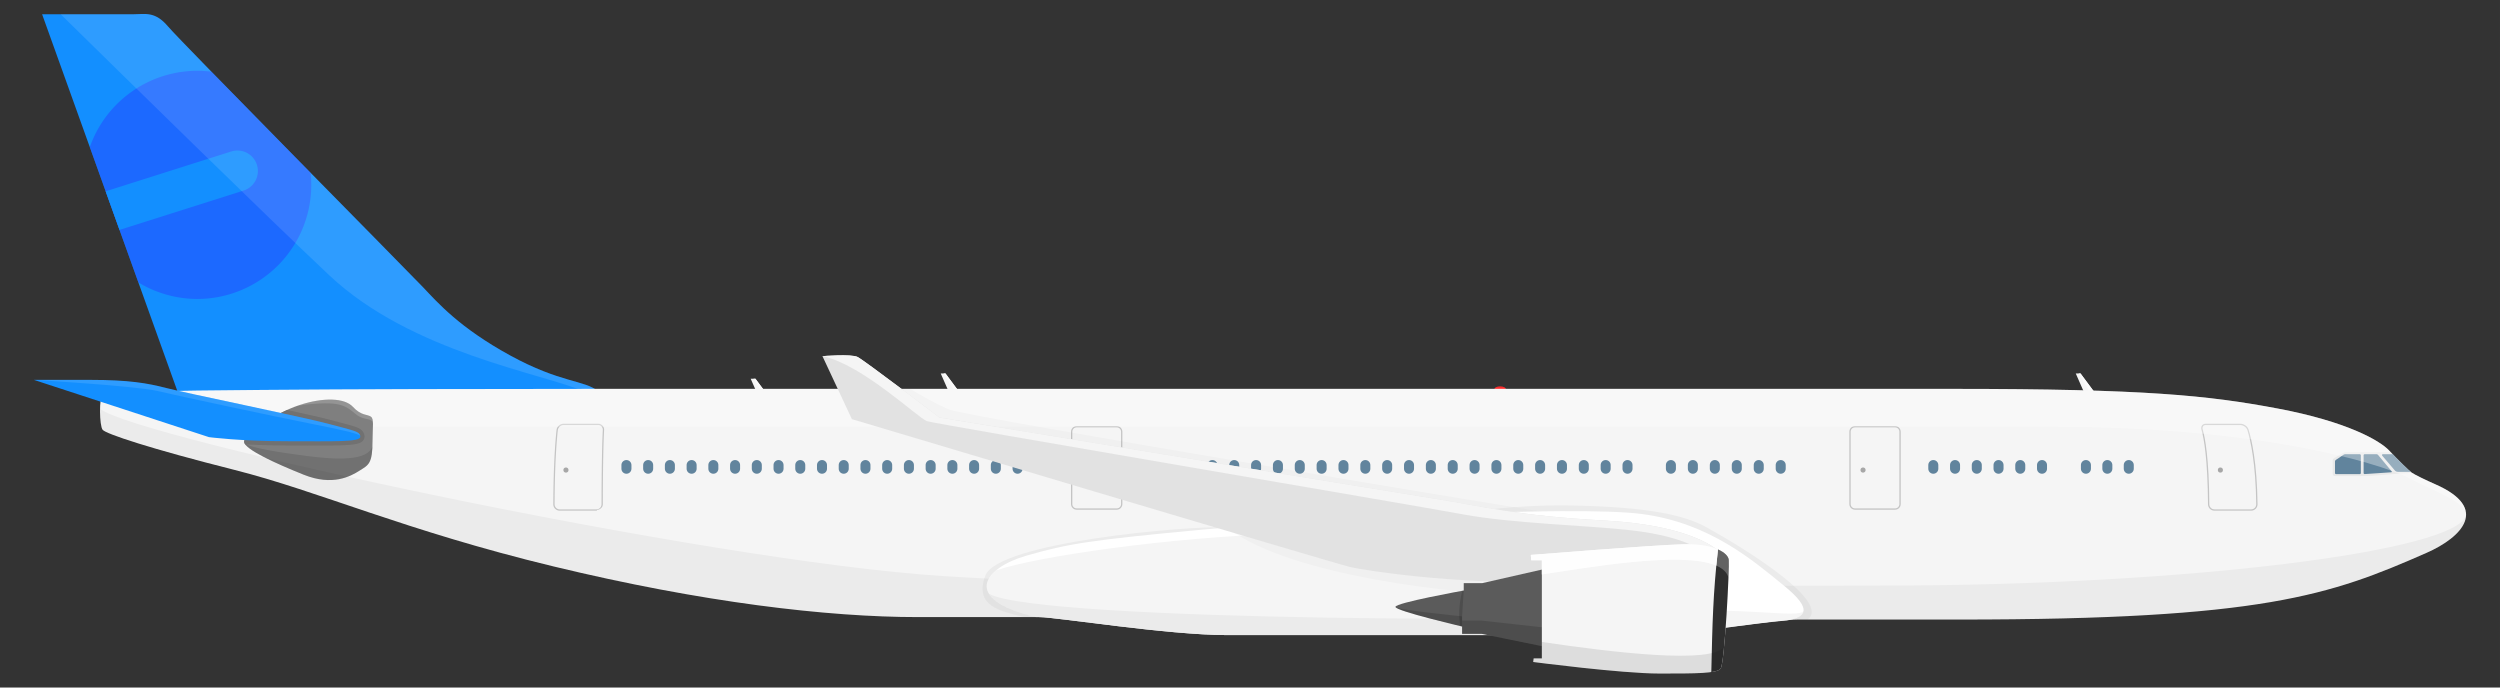 <?xml version="1.0" encoding="UTF-8" standalone="no"?>
<!-- Created with Inkscape (http://www.inkscape.org/) -->

<svg
   width="4000"
   height="1100"
   viewBox="0 0 1058.333 291.042"
   version="1.1"
   id="svg1"
   xml:space="preserve"
   inkscape:version="1.3 (0e150ed6c4, 2023-07-21)"
   sodipodi:docname="Airliner-Without Landing Gear1.svg"
   inkscape:export-filename="Airliner-Without Landing Gear1.png"
   inkscape:export-xdpi="96"
   inkscape:export-ydpi="96"
   xmlns:inkscape="http://www.inkscape.org/namespaces/inkscape"
   xmlns:sodipodi="http://sodipodi.sourceforge.net/DTD/sodipodi-0.dtd"
   xmlns="http://www.w3.org/2000/svg"
   xmlns:svg="http://www.w3.org/2000/svg"><rect x="0" y="0" width="1058.333" height="291.042" fill="#333333" stroke="none"/><sodipodi:namedview
     id="namedview1"
     pagecolor="#505050"
     bordercolor="#ffffff"
     borderopacity="1"
     inkscape:showpageshadow="0"
     inkscape:pageopacity="0"
     inkscape:pagecheckerboard="1"
     inkscape:deskcolor="#505050"
     inkscape:document-units="mm"
     inkscape:zoom="0.125"
     inkscape:cx="1856"
     inkscape:cy="1476"
     inkscape:window-width="1600"
     inkscape:window-height="837"
     inkscape:window-x="-8"
     inkscape:window-y="-8"
     inkscape:window-maximized="1"
     inkscape:current-layer="layer1"
     showguides="true" /><defs
     id="defs1"><inkscape:path-effect
       effect="fillet_chamfer"
       id="path-effect90"
       is_visible="true"
       lpeversion="1"
       nodesatellites_param="F,0,0,1,0,0.079,0,1 @ F,0,0,1,0,0.079,0,1 @ F,0,0,1,0,0.079,0,1 @ F,0,0,1,0,0.079,0,1 @ F,0,0,1,0,0.079,0,1"
       radius="0.3"
       unit="px"
       method="auto"
       mode="F"
       chamfer_steps="1"
       flexible="false"
       use_knot_distance="true"
       apply_no_radius="true"
       apply_with_radius="true"
       only_selected="false"
       hide_knots="false" /><inkscape:path-effect
       effect="fillet_chamfer"
       id="path-effect89"
       is_visible="true"
       lpeversion="1"
       nodesatellites_param="F,0,0,1,0,0.079,0,1 @ F,0,0,1,0,0.079,0,1 @ F,0,0,1,0,0.079,0,1 @ F,0,0,1,0,0.079,0,1"
       radius="0.3"
       unit="px"
       method="auto"
       mode="F"
       chamfer_steps="1"
       flexible="false"
       use_knot_distance="true"
       apply_no_radius="true"
       apply_with_radius="true"
       only_selected="false"
       hide_knots="false" /><inkscape:path-effect
       effect="fillet_chamfer"
       id="path-effect88"
       is_visible="true"
       lpeversion="1"
       nodesatellites_param="F,0,1,1,0,0.132,0,1 @ F,0,1,1,0,0.132,0,1 @ F,0,0,1,0,0,0,1 @ F,0,0,1,0,0,0,1"
       radius="0.5"
       unit="px"
       method="auto"
       mode="F"
       chamfer_steps="1"
       flexible="false"
       use_knot_distance="true"
       apply_no_radius="true"
       apply_with_radius="true"
       only_selected="true"
       hide_knots="false" /><inkscape:path-effect
       effect="fillet_chamfer"
       id="path-effect86"
       is_visible="true"
       lpeversion="1"
       nodesatellites_param="F,0,0,1,0,0.397,0,1 @ F,0,0,1,0,0.397,0,1 @ F,0,0,1,0,0.397,0,1 @ F,0,0,1,0,0.397,0,1"
       radius="1.5"
       unit="px"
       method="auto"
       mode="F"
       chamfer_steps="1"
       flexible="false"
       use_knot_distance="true"
       apply_no_radius="true"
       apply_with_radius="true"
       only_selected="false"
       hide_knots="false" /><inkscape:path-effect
       effect="fillet_chamfer"
       id="path-effect84"
       is_visible="true"
       lpeversion="1"
       nodesatellites_param="F,0,0,1,0,0.397,0,1 @ F,0,0,1,0,0.397,0,1 @ F,0,0,1,0,0.397,0,1 @ F,0,0,1,0,0.397,0,1"
       radius="1.5"
       unit="px"
       method="auto"
       mode="F"
       chamfer_steps="1"
       flexible="false"
       use_knot_distance="true"
       apply_no_radius="true"
       apply_with_radius="true"
       only_selected="false"
       hide_knots="false" /></defs><g
     inkscape:label="Layer 1"
     inkscape:groupmode="layer"
     id="layer1"><g
       id="g157"
       transform="matrix(6.147,0,0,6.147,-671.243,-670.429)"><path
         style="fill:#f5f5f5;fill-opacity:1;stroke:none;stroke-width:0.09;stroke-linecap:round;stroke-linejoin:round;stroke-dasharray:none;stroke-opacity:0.199;paint-order:markers stroke fill"
         d="m 161.481,136.481 -0.585,-1.333 h 0.327 l 1.286,1.731 z"
         id="path156" /><path
         id="path157"
         style="fill:#fafafa;fill-opacity:1;stroke:none;stroke-width:0.09;stroke-linecap:round;stroke-linejoin:round;stroke-dasharray:none;stroke-opacity:0.199;paint-order:markers stroke fill"
         d="m 161.091,135.148 0.949,1.549 0.469,0.181 -1.286,-1.731 z" /></g><g
       id="g155"
       transform="matrix(6.147,0,0,6.147,-590.798,-672.665)"><path
         style="fill:#f5f5f5;fill-opacity:1;stroke:none;stroke-width:0.09;stroke-linecap:round;stroke-linejoin:round;stroke-dasharray:none;stroke-opacity:0.199;paint-order:markers stroke fill"
         d="m 161.481,136.481 -0.585,-1.333 h 0.327 l 1.286,1.731 z"
         id="path154" /><path
         id="path155"
         style="fill:#fafafa;fill-opacity:1;stroke:none;stroke-width:0.09;stroke-linecap:round;stroke-linejoin:round;stroke-dasharray:none;stroke-opacity:0.199;paint-order:markers stroke fill"
         d="m 161.091,135.148 0.949,1.549 0.469,0.181 -1.286,-1.731 z" /></g><g
       id="g154"
       transform="matrix(6.147,0,0,6.147,-110.298,-672.665)"><path
         style="fill:#f5f5f5;fill-opacity:1;stroke:none;stroke-width:0.09;stroke-linecap:round;stroke-linejoin:round;stroke-dasharray:none;stroke-opacity:0.199;paint-order:markers stroke fill"
         d="m 161.481,136.481 -0.585,-1.333 h 0.327 l 1.286,1.731 z"
         id="path152" /><path
         id="path153"
         style="fill:#fafafa;fill-opacity:1;stroke:none;stroke-width:0.09;stroke-linecap:round;stroke-linejoin:round;stroke-dasharray:none;stroke-opacity:0.199;paint-order:markers stroke fill"
         d="m 161.091,135.148 0.949,1.549 0.469,0.181 -1.286,-1.731 z" /></g><path
       style="fill:#138fff;fill-opacity:1;stroke-width:4.241;stroke-linecap:square;paint-order:markers stroke fill"
       d="m 253.29,165.666 c -5.887,-4.848 -15.929,-3.463 -37.398,-15.236 C 194.423,138.656 185.42,128.268 178.841,121.342 172.262,114.417 76.69,17.806 71.15,11.227 65.609,4.648 61.454,6.033 56.606,6.033 c -4.848,0 -38.783,0 -38.783,0 L 75.998,168.089 Z"
       id="path2" /><path
       id="path158"
       style="fill:#2542ff;fill-opacity:0.487;stroke:none;stroke-width:0.553;stroke-linecap:round;stroke-linejoin:round;stroke-dasharray:none;stroke-opacity:0.199;paint-order:markers stroke fill"
       d="M 83.474,29.969 A 48.299,48.299 0 0 0 38.016,62.285 l 20.561,57.276 a 48.299,48.299 0 0 0 24.896,7.004 48.299,48.299 0 0 0 48.297,-48.3 48.299,48.299 0 0 0 -0.276,-5.101 C 115.812,57.226 101.844,43.003 89.512,30.359 a 48.299,48.299 0 0 0 -6.038,-0.391 z" /><path
       id="path159"
       style="color:#000000;fill:#138fff;fill-opacity:1;stroke:none;stroke-width:7.925;stroke-linecap:round;stroke-linejoin:round;-inkscape-stroke:none;paint-order:markers stroke fill"
       d="m 100.105,63.73 a 8.678,8.678 0 0 0 -2.233,0.397 L 44.731,80.991 50.595,97.327 103.119,80.673 a 8.678,8.678 0 0 0 5.651,-10.895 8.678,8.678 0 0 0 -8.665,-6.048 z" /><path
       id="path143"
       style="fill:#ffffff;fill-opacity:0.115;stroke:none;stroke-width:0.553;stroke-linecap:round;stroke-linejoin:round;stroke-dasharray:none;stroke-opacity:0.199;paint-order:markers stroke fill"
       d="m 60.146,5.92 c -1.158,0.025 -2.327,0.114 -3.538,0.114 H 25.683 C 54.611,34.452 112.047,90.793 139.34,116.499 c 34.878,32.85 90.314,41.503 107.997,49.25 l 5.953,-0.082 C 247.402,160.819 237.363,162.203 215.893,150.43 194.424,138.656 185.42,128.269 178.841,121.344 172.262,114.418 76.69,17.807 71.149,11.228 66.994,6.294 63.62,5.839 60.146,5.92 Z" /><ellipse
       style="fill:#ff2d2d;fill-opacity:1;stroke:none;stroke-width:0.553;stroke-linecap:round;stroke-linejoin:round;stroke-dasharray:none;stroke-opacity:0.199;paint-order:markers stroke fill"
       id="path151"
       cx="635.058"
       cy="164.78"
       rx="2.439"
       ry="1.22" /><path
       style="fill:#f5f5f5;fill-opacity:1;stroke-width:4.241;stroke-linecap:square;paint-order:markers stroke fill"
       d="m 1030.85,204.968 c 23.298,10.168 11.419,22.47 -3.636,29.087 -40.797,17.932 -69.255,28.221 -197.723,28.221 h -68.562 c -10.388,0 -47.44,6.579 -63.368,6.579 H 519.575 c -25.278,0 -72.371,-7.618 -79.643,-7.618 h -51.249 c -38.436,0 -91.416,-6.233 -154.438,-21.469 -63.022,-15.236 -99.381,-31.857 -135.047,-40.86 -35.666,-9.003 -54.365,-15.236 -55.75,-16.967 -1.385,-1.731 -1.558,-13.678 0,-15.236 1.558,-1.558 107.691,-2.078 209.15,-2.078 h 574.123 c 81.375,0 108.038,2.77 137.471,8.311 29.433,5.54 43.264,13.587 47.182,17.75 3.918,4.162 8.325,8.48 9.549,9.366 1.224,0.885 6.231,3.302 9.927,4.915 z"
       id="path1"
       sodipodi:nodetypes="sssssssssssssssszs" /><path
       id="path141"
       style="fill:#000000;fill-opacity:0.047;stroke:none;stroke-width:0.553;stroke-linecap:round;stroke-linejoin:round;stroke-dasharray:none;stroke-opacity:0.199;paint-order:markers stroke fill"
       d="m 993.242,191.395 c -0.934,0 -2.396,0.964 -3.774,1.76 -1.378,0.795 -1.976,0.969 -1.976,1.976 v 4.24 c 0,0.863 -0.215,2.157 1.007,2.157 h 10.565 c 7.291,0 12.423,-0.918 22.111,-1.312 -0.08,-0.049 -0.189,-0.117 -0.251,-0.162 -1.154,-0.835 -5.136,-4.729 -8.872,-8.659 z" /><path
       style="color:#000000;fill:#c4c4c4;fill-opacity:1;stroke-width:6.147;stroke-linecap:round;stroke-linejoin:round;-inkscape-stroke:none;paint-order:markers stroke fill"
       d="m 253.207,179.38 c 1.496,0 2.616,1.226 2.533,2.713 -0.204,3.682 -0.516,12.39 -0.54,31.382 -0.002,1.343 -1.16,2.228 -2.449,2.437 a 0.277,0.277 0 0 1 -0.264,0.276 h -15.547 c -1.497,0 -2.719,-1.228 -2.713,-2.725 0.072,-17.393 0.914,-27.258 1.381,-31.442 0.165,-1.48 1.52,-2.641 3.013,-2.641 z m 0,0.552 h -14.586 c -1.201,0 -2.343,0.979 -2.473,2.149 -0.464,4.161 -1.296,14.005 -1.369,31.382 -0.005,1.197 0.963,2.173 2.161,2.173 h 15.547 c 1.198,0 2.159,-0.969 2.161,-2.161 0.025,-18.997 0.335,-27.707 0.54,-31.406 0.066,-1.2 -0.782,-2.137 -1.981,-2.137 z"
       id="path85" /><path
       style="color:#000000;fill:#c4c4c4;fill-opacity:1;stroke-width:6.147;stroke-linecap:round;stroke-linejoin:round;-inkscape-stroke:none;paint-order:markers stroke fill"
       d="m 455.795,180.365 c -1.323,0 -2.401,1.078 -2.401,2.401 v 30.613 c 0,1.323 1.078,2.401 2.401,2.401 h 16.951 c 1.323,0 2.389,-1.078 2.389,-2.401 v -30.613 c 0,-1.323 -1.066,-2.401 -2.389,-2.401 z m 0,0.552 h 16.951 c 1.027,0 1.837,0.822 1.837,1.849 v 30.613 c 0,1.027 -0.81,1.849 -1.837,1.849 h -16.951 c -1.027,0 -1.849,-0.822 -1.849,-1.849 v -30.613 c 0,-1.027 0.822,-1.849 1.849,-1.849 z"
       id="rect85" /><path
       style="color:#000000;fill:#c4c4c4;fill-opacity:1;stroke-width:6.147;stroke-linecap:round;stroke-linejoin:round;-inkscape-stroke:none;paint-order:markers stroke fill"
       d="m 785.29,180.365 c -1.323,0 -2.401,1.078 -2.401,2.401 v 30.613 c 0,1.323 1.078,2.401 2.401,2.401 h 16.951 c 1.323,0 2.401,-1.078 2.401,-2.401 v -30.613 c 0,-1.323 -1.078,-2.401 -2.401,-2.401 z m 0,0.552 h 16.951 c 1.027,0 1.837,0.822 1.837,1.849 v 30.613 c 0,1.027 -0.81,1.849 -1.837,1.849 h -16.951 c -1.026,0 -1.849,-0.822 -1.849,-1.849 v -30.613 c 0,-1.027 0.822,-1.849 1.849,-1.849 z"
       id="rect84" /><path
       style="color:#000000;fill:#c4c4c4;fill-opacity:1;stroke-width:6.147;stroke-linecap:round;stroke-linejoin:round;-inkscape-stroke:none;paint-order:markers stroke fill"
       d="m 933.818,179.38 c -0.741,0 -1.337,0.277 -1.669,0.768 -0.331,0.492 -0.381,1.158 -0.18,1.861 1.018,3.562 2.623,12.229 2.749,31.466 0.012,1.495 1.229,2.713 2.725,2.713 h 15.547 c 1.497,0 2.718,-1.227 2.701,-2.725 -0.199,-17.556 -2.514,-27.459 -3.782,-31.598 -0.438,-1.431 -2.02,-2.485 -3.506,-2.485 z m 0,0.552 h 14.586 c 1.209,0 2.631,0.958 2.977,2.089 1.251,4.083 3.559,13.944 3.758,31.454 0.012,1.196 -0.951,2.161 -2.149,2.161 h -15.547 c -1.198,0 -2.153,-0.975 -2.161,-2.173 -0.127,-19.266 -1.745,-27.969 -2.785,-31.61 -0.168,-0.589 -0.099,-1.067 0.12,-1.393 0.219,-0.325 0.594,-0.528 1.201,-0.528 z"
       id="path84" /><path
       id="path10"
       style="fill:#61849d;fill-opacity:1;stroke-width:4.241;stroke-linecap:square;paint-order:markers stroke fill"
       d="m 1008.473,192.897 5.311,6.23 a 1.762,1.762 0 0 0 1.341,0.619 h 5.419 c -1.352,-1.115 -4.487,-4.185 -7.642,-7.468 h -4.142 a 0.375,0.375 0 0 0 -0.286,0.619 z" /><path
       style="fill:#61849d;fill-opacity:1;stroke-width:3.939;stroke-linecap:square;paint-order:markers stroke fill"
       d="m 1000.6,200.238 v -7.472 a 0.488,0.488 0 0 1 0.488,-0.488 h 4.875 a 1.04,1.04 0 0 1 0.8,0.375 l 5.711,6.875 a 0.249,0.249 0 0 1 -0.175,0.408 l -11.213,0.757 a 0.456,0.456 0 0 1 -0.487,-0.455 z"
       id="path11"
       sodipodi:nodetypes="ccccc" /><path
       style="fill:#61849d;fill-opacity:1;stroke-width:4.298;stroke-linecap:square;paint-order:markers stroke fill"
       d="m 999.422,192.766 v 7.472 a 0.488,0.488 0 0 1 -0.488,0.488 h -9.966 a 0.488,0.488 0 0 1 -0.488,-0.488 v -4.804 a 0.916,0.916 0 0 1 0.405,-0.76 l 3.155,-2.123 a 1.599,1.599 0 0 1 0.893,-0.272 h 6.002 a 0.488,0.488 0 0 1 0.488,0.488 z"
       id="path12"
       sodipodi:nodetypes="cccccc" /><path
       id="path142"
       style="fill:#ffffff;fill-opacity:0.342;stroke:none;stroke-width:0.553;stroke-linecap:round;stroke-linejoin:round;stroke-dasharray:none;stroke-opacity:0.199;paint-order:markers stroke fill"
       d="m 252.597,164.628 c -101.458,0 -207.59,0.519 -209.149,2.077 -0.212,0.212 -0.315,0.977 -0.464,1.521 21.219,3.858 71.753,12.388 104.887,12.388 H 867.178 c 99.472,0 147.197,18.543 153.378,22.136 5.956,3.463 22.169,9.057 23.353,14.348 -0.427,-4.065 -4.173,-8.253 -13.058,-12.131 -3.696,-1.613 -8.702,-4.028 -9.926,-4.914 -1.224,-0.885 -5.634,-5.205 -9.551,-9.367 -3.918,-4.163 -17.749,-12.209 -47.182,-17.75 -29.433,-5.54 -56.096,-8.309 -137.47,-8.309 z" /><circle
       style="fill:#a7a7a7;fill-opacity:1;stroke:none;stroke-width:0.553;stroke-linecap:round;stroke-linejoin:round;stroke-dasharray:none;stroke-opacity:0.536;paint-order:markers stroke fill"
       id="circle88"
       cx="239.584"
       cy="198.988"
       r="1.088" /><path
       style="fill:#7f7f7f;fill-opacity:1;stroke-width:4.241;stroke-linecap:square;paint-order:markers stroke fill"
       d="m 157.718,186.442 c 0,10.042 -1.731,10.388 -5.54,12.812 -3.809,2.424 -11.427,6.579 -23.547,1.731 -12.12,-4.848 -24.932,-10.734 -25.278,-13.851 -0.346,-3.116 12.812,-12.12 23.2,-15.582 10.388,-3.463 19.391,-3.116 22.854,0.693 3.463,3.809 6.233,3.116 7.618,4.155 1.385,1.039 0.693,4.155 0.693,10.042 z"
       id="path3" /><path
       id="path146"
       style="fill:#717171;fill-opacity:1;stroke-width:4.241;stroke-linecap:square;paint-order:markers stroke fill"
       d="m 121.549,173.544 c -9.162,4.147 -18.487,10.962 -18.194,13.592 0.034,0.305 0.19,0.639 0.451,0.994 4.953,0.264 10.834,0.47 17.549,0.47 9.855,0 17.637,0.124 23.048,-0.061 2.705,-0.092 4.802,-0.251 6.4,-0.588 0.799,-0.168 1.479,-0.354 2.138,-0.756 0.658,-0.402 1.391,-1.292 1.391,-2.319 0,-0.991 -0.475,-2.123 -1.248,-2.808 -0.773,-0.685 -1.672,-1.06 -2.786,-1.442 -2.226,-0.765 -5.47,-1.493 -10.457,-2.868 -3.134,-0.865 -10.188,-2.445 -18.293,-4.215 z" /><path
       id="path93"
       style="fill:#000000;fill-opacity:0.04;stroke:none;stroke-width:0.553;stroke-linecap:round;stroke-linejoin:round;stroke-dasharray:none;stroke-opacity:0.199;paint-order:markers stroke fill"
       d="m 42.406,173.09 c -0.078,3.766 0.264,7.877 1.042,8.849 1.385,1.731 20.082,7.965 55.749,16.968 35.666,9.003 72.025,25.625 135.047,40.861 63.022,15.236 116.002,21.469 154.439,21.469 h 51.251 c 7.272,0 54.363,7.617 79.641,7.617 h 177.985 c 15.929,0 52.98,-6.578 63.369,-6.578 h 68.562 c 128.468,0 156.927,-10.29 197.723,-28.222 8.831,-3.881 16.508,-9.721 16.695,-15.936 -3.395,15.147 -117.725,29.769 -246.303,29.769 -129.372,0 -296.135,2.536 -398.467,-4.024 C 298.366,237.402 57.686,185.319 42.406,173.09 Z" /><path
       id="path149"
       style="fill:#000000;fill-opacity:0.023;stroke:none;stroke-width:0.553;stroke-linecap:round;stroke-linejoin:round;stroke-dasharray:none;stroke-opacity:0.199;paint-order:markers stroke fill"
       d="m 372.737,164.628 13.801,14.078 150.027,37.405 127.665,23.988 -6.912,-22.768 c -1.626,0 -247.198,-40.658 -255.33,-43.91 -5.294,-2.117 -11.831,-5.888 -16.686,-8.792 z" /><path
       id="path95"
       style="fill:#000000;fill-opacity:0.04;stroke:none;stroke-width:0.553;stroke-linecap:round;stroke-linejoin:round;stroke-dasharray:none;stroke-opacity:0.199;paint-order:markers stroke fill"
       d="m 577.098,221.726 -57.213,1.436 c -18.4,-0.575 -97.604,6.468 -102.779,20.555 -4.727,12.868 6.136,14.942 16.474,17.52 h 6.353 c 7.272,0 54.363,7.617 79.641,7.617 h 84.022 z"
       sodipodi:nodetypes="ccscsscc" /><path
       id="path96"
       style="fill:#000000;fill-opacity:0.04;stroke:none;stroke-width:0.553;stroke-linecap:round;stroke-linejoin:round;stroke-dasharray:none;stroke-opacity:0.199;paint-order:markers stroke fill"
       d="m 663.833,213.967 c -11.774,-0.184 -24.314,0.66 -36.713,2.007 l 48.973,52.88 h 21.466 c 15.929,0 52.98,-6.578 63.369,-6.578 h 4.294 c 9.813,-7.253 -24.576,-28.926 -42.655,-38.968 -9.067,-5.037 -23.917,-8.797 -58.735,-9.341 z"
       sodipodi:nodetypes="sccsscss" /><path
       id="path5"
       style="fill:#ffffff;fill-opacity:1;stroke-width:4.241;stroke-linecap:square;paint-order:markers stroke fill"
       d="m 660.675,216.393 c -45.14,0.259 -115.648,4.416 -151.488,7.792 -47.786,4.502 -56.791,5.888 -74.797,11.082 -17.746,5.119 -27.999,18.297 4.186,25.97 h 1.356 c 7.272,0 54.363,7.617 79.641,7.617 h 177.985 c 14.442,0 45.317,-5.184 58.871,-6.194 8.138,-1.285 11.1,-4.677 -1.042,-14.583 -13.158,-10.734 -31.512,-26.662 -60.253,-30.471 -7.185,-0.952 -19.414,-1.3 -34.461,-1.213 z" /><path
       id="rect12"
       style="fill:#61849d;fill-opacity:1;stroke-width:4.241;stroke-linecap:square;paint-order:markers stroke fill"
       d="m 265.191,194.753 c -1.175,0 -2.122,0.947 -2.122,2.122 v 1.556 c 0,1.175 0.947,2.122 2.122,2.122 1.175,0 2.122,-0.947 2.122,-2.122 v -1.556 c 0,-1.175 -0.947,-2.122 -2.122,-2.122 z m 9.199,0 c -1.175,0 -2.122,0.947 -2.122,2.122 v 1.556 c 0,1.175 0.947,2.122 2.122,2.122 1.175,0 2.119,-0.947 2.119,-2.122 v -1.556 c 0,-1.175 -0.944,-2.122 -2.119,-2.122 z m 9.199,0 c -1.175,0 -2.122,0.947 -2.122,2.122 v 1.556 c 0,1.175 0.947,2.122 2.122,2.122 1.175,0 2.119,-0.947 2.119,-2.122 v -1.556 c 0,-1.175 -0.944,-2.122 -2.119,-2.122 z m 9.196,0 c -1.175,0 -2.119,0.947 -2.119,2.122 v 1.556 c 0,1.175 0.944,2.122 2.119,2.122 1.175,0 2.122,-0.947 2.122,-2.122 v -1.556 c 0,-1.175 -0.947,-2.122 -2.122,-2.122 z m 9.199,0 c -1.175,0 -2.119,0.947 -2.119,2.122 v 1.556 c 0,1.175 0.944,2.122 2.119,2.122 1.175,0 2.122,-0.947 2.122,-2.122 v -1.556 c 0,-1.175 -0.947,-2.122 -2.122,-2.122 z m 9.199,0 c -1.175,0 -2.122,0.947 -2.122,2.122 v 1.556 c 0,1.175 0.947,2.122 2.122,2.122 1.175,0 2.122,-0.947 2.122,-2.122 v -1.556 c 0,-1.175 -0.947,-2.122 -2.122,-2.122 z m 9.199,0 c -1.175,0 -2.122,0.947 -2.122,2.122 v 1.556 c 0,1.175 0.947,2.122 2.122,2.122 1.175,0 2.122,-0.947 2.122,-2.122 v -1.556 c 0,-1.175 -0.947,-2.122 -2.122,-2.122 z m 9.199,0 c -1.175,0 -2.122,0.947 -2.122,2.122 v 1.556 c 0,1.175 0.947,2.122 2.122,2.122 1.175,0 2.122,-0.947 2.122,-2.122 v -1.556 c 0,-1.175 -0.947,-2.122 -2.122,-2.122 z m 9.199,0 c -1.175,0 -2.122,0.947 -2.122,2.122 v 1.556 c 0,1.175 0.947,2.122 2.122,2.122 1.175,0 2.119,-0.947 2.119,-2.122 v -1.556 c 0,-1.175 -0.944,-2.122 -2.119,-2.122 z m 9.199,0 c -1.175,0 -2.122,0.947 -2.122,2.122 v 1.556 c 0,1.175 0.947,2.122 2.122,2.122 1.175,0 2.119,-0.947 2.119,-2.122 v -1.556 c 0,-1.175 -0.944,-2.122 -2.119,-2.122 z m 9.196,0 c -1.175,0 -2.119,0.947 -2.119,2.122 v 1.556 c 0,1.175 0.944,2.122 2.119,2.122 1.175,0 2.122,-0.947 2.122,-2.122 v -1.556 c 0,-1.175 -0.947,-2.122 -2.122,-2.122 z m 9.199,0 c -1.175,0 -2.119,0.947 -2.119,2.122 v 1.556 c 0,1.175 0.944,2.122 2.119,2.122 1.175,0 2.122,-0.947 2.122,-2.122 v -1.556 c 0,-1.175 -0.947,-2.122 -2.122,-2.122 z m 9.199,0 c -1.175,0 -2.122,0.947 -2.122,2.122 v 1.556 c 0,1.175 0.947,2.122 2.122,2.122 1.175,0 2.122,-0.947 2.122,-2.122 v -1.556 c 0,-1.175 -0.947,-2.122 -2.122,-2.122 z m 9.199,0 c -1.175,0 -2.122,0.947 -2.122,2.122 v 1.556 c 0,1.175 0.947,2.122 2.122,2.122 1.175,0 2.122,-0.947 2.122,-2.122 v -1.556 c 0,-1.175 -0.947,-2.122 -2.122,-2.122 z m 9.199,0 c -1.175,0 -2.122,0.947 -2.122,2.122 v 1.556 c 0,1.175 0.947,2.122 2.122,2.122 1.175,0 2.122,-0.947 2.122,-2.122 v -1.556 c 0,-1.175 -0.947,-2.122 -2.122,-2.122 z m 9.199,0 c -1.175,0 -2.122,0.947 -2.122,2.122 v 1.556 c 0,1.175 0.947,2.122 2.122,2.122 1.175,0 2.122,-0.947 2.122,-2.122 v -1.556 c 0,-1.175 -0.947,-2.122 -2.122,-2.122 z m 9.199,0 c -1.175,0 -2.122,0.947 -2.122,2.122 v 1.556 c 0,1.175 0.947,2.122 2.122,2.122 1.175,0 2.119,-0.947 2.119,-2.122 v -1.556 c 0,-1.175 -0.944,-2.122 -2.119,-2.122 z m 9.196,0 c -1.175,0 -2.119,0.947 -2.119,2.122 v 1.556 c 0,1.175 0.944,2.122 2.119,2.122 1.175,0 2.122,-0.947 2.122,-2.122 v -1.556 c 0,-1.175 -0.947,-2.122 -2.122,-2.122 z m 9.199,0 c -1.175,0 -2.119,0.947 -2.119,2.122 v 1.556 c 0,1.175 0.944,2.122 2.119,2.122 1.175,0 2.122,-0.947 2.122,-2.122 v -1.556 c 0,-1.175 -0.947,-2.122 -2.122,-2.122 z m 9.199,0 c -1.175,0 -2.119,0.947 -2.119,2.122 v 1.556 c 0,1.175 0.944,2.122 2.119,2.122 1.175,0 2.122,-0.947 2.122,-2.122 v -1.556 c 0,-1.175 -0.947,-2.122 -2.122,-2.122 z m 9.199,0 c -1.175,0 -2.122,0.947 -2.122,2.122 v 1.556 c 0,1.175 0.947,2.122 2.122,2.122 1.175,0 2.122,-0.947 2.122,-2.122 v -1.556 c 0,-1.175 -0.947,-2.122 -2.122,-2.122 z m 36.328,0 c -1.175,0 -2.119,0.947 -2.119,2.122 v 1.556 c 0,1.175 0.944,2.122 2.119,2.122 1.175,0 2.122,-0.947 2.122,-2.122 v -1.556 c 0,-1.175 -0.947,-2.122 -2.122,-2.122 z m 9.25,0 c -1.175,0 -2.119,0.947 -2.119,2.122 v 1.556 c 0,1.175 0.944,2.122 2.119,2.122 1.175,0 2.122,-0.947 2.122,-2.122 v -1.556 c 0,-1.175 -0.947,-2.122 -2.122,-2.122 z m 9.25,0 c -1.175,0 -2.122,0.947 -2.122,2.122 v 1.556 c 0,1.175 0.947,2.122 2.122,2.122 1.175,0 2.122,-0.947 2.122,-2.122 v -1.556 c 0,-1.175 -0.947,-2.122 -2.122,-2.122 z m 9.25,0 c -1.175,0 -2.122,0.947 -2.122,2.122 v 1.556 c 0,1.175 0.947,2.122 2.122,2.122 1.175,0 2.119,-0.947 2.119,-2.122 v -1.556 c 0,-1.175 -0.944,-2.122 -2.119,-2.122 z m 9.246,0 c -1.175,0 -2.119,0.947 -2.119,2.122 v 1.556 c 0,1.175 0.944,2.122 2.119,2.122 1.175,0 2.122,-0.947 2.122,-2.122 v -1.556 c 0,-1.175 -0.947,-2.122 -2.122,-2.122 z m 9.25,0 c -1.175,0 -2.119,0.947 -2.119,2.122 v 1.556 c 0,1.175 0.944,2.122 2.119,2.122 1.175,0 2.122,-0.947 2.122,-2.122 v -1.556 c 0,-1.175 -0.947,-2.122 -2.122,-2.122 z m 9.25,0 c -1.175,0 -2.122,0.947 -2.122,2.122 v 1.556 c 0,1.175 0.947,2.122 2.122,2.122 1.175,0 2.122,-0.947 2.122,-2.122 v -1.556 c 0,-1.175 -0.947,-2.122 -2.122,-2.122 z m 9.25,0 c -1.175,0 -2.122,0.947 -2.122,2.122 v 1.556 c 0,1.175 0.947,2.122 2.122,2.122 1.175,0 2.119,-0.947 2.119,-2.122 v -1.556 c 0,-1.175 -0.944,-2.122 -2.119,-2.122 z m 9.246,0 c -1.175,0 -2.119,0.947 -2.119,2.122 v 1.556 c 0,1.175 0.944,2.122 2.119,2.122 1.175,0 2.122,-0.947 2.122,-2.122 v -1.556 c 0,-1.175 -0.947,-2.122 -2.122,-2.122 z m 9.25,0 c -1.175,0 -2.119,0.947 -2.119,2.122 v 1.556 c 0,1.175 0.944,2.122 2.119,2.122 1.175,0 2.122,-0.947 2.122,-2.122 v -1.556 c 0,-1.175 -0.947,-2.122 -2.122,-2.122 z m 9.25,0 c -1.175,0 -2.122,0.947 -2.122,2.122 v 1.556 c 0,1.175 0.947,2.122 2.122,2.122 1.175,0 2.122,-0.947 2.122,-2.122 v -1.556 c 0,-1.175 -0.947,-2.122 -2.122,-2.122 z m 9.25,0 c -1.175,0 -2.122,0.947 -2.122,2.122 v 1.556 c 0,1.175 0.947,2.122 2.122,2.122 1.175,0 2.119,-0.947 2.119,-2.122 v -1.556 c 0,-1.175 -0.944,-2.122 -2.119,-2.122 z m 9.246,0 c -1.175,0 -2.119,0.947 -2.119,2.122 v 1.556 c 0,1.175 0.944,2.122 2.119,2.122 1.175,0 2.122,-0.947 2.122,-2.122 v -1.556 c 0,-1.175 -0.947,-2.122 -2.122,-2.122 z m 9.25,0 c -1.175,0 -2.119,0.947 -2.119,2.122 v 1.556 c 0,1.175 0.944,2.122 2.119,2.122 1.175,0 2.122,-0.947 2.122,-2.122 v -1.556 c 0,-1.175 -0.947,-2.122 -2.122,-2.122 z m 9.25,0 c -1.175,0 -2.122,0.947 -2.122,2.122 v 1.556 c 0,1.175 0.947,2.122 2.122,2.122 1.175,0 2.122,-0.947 2.122,-2.122 v -1.556 c 0,-1.175 -0.947,-2.122 -2.122,-2.122 z m 9.25,0 c -1.175,0 -2.122,0.947 -2.122,2.122 v 1.556 c 0,1.175 0.947,2.122 2.122,2.122 1.175,0 2.119,-0.947 2.119,-2.122 v -1.556 c 0,-1.175 -0.944,-2.122 -2.119,-2.122 z m 9.25,0 c -1.175,0 -2.122,0.947 -2.122,2.122 v 1.556 c 0,1.175 0.947,2.122 2.122,2.122 1.175,0 2.119,-0.947 2.119,-2.122 v -1.556 c 0,-1.175 -0.944,-2.122 -2.119,-2.122 z m 9.246,0 c -1.175,0 -2.119,0.947 -2.119,2.122 v 1.556 c 0,1.175 0.944,2.122 2.119,2.122 1.175,0 2.122,-0.947 2.122,-2.122 v -1.556 c 0,-1.175 -0.947,-2.122 -2.122,-2.122 z m 9.25,0 c -1.175,0 -2.122,0.947 -2.122,2.122 v 1.556 c 0,1.175 0.947,2.122 2.122,2.122 1.175,0 2.122,-0.947 2.122,-2.122 v -1.556 c 0,-1.175 -0.947,-2.122 -2.122,-2.122 z m 9.25,0 c -1.175,0 -2.122,0.947 -2.122,2.122 v 1.556 c 0,1.175 0.947,2.122 2.122,2.122 1.175,0 2.119,-0.947 2.119,-2.122 v -1.556 c 0,-1.175 -0.944,-2.122 -2.119,-2.122 z m 9.246,0 c -1.175,0 -2.119,0.947 -2.119,2.122 v 1.556 c 0,1.175 0.944,2.122 2.119,2.122 1.175,0 2.122,-0.947 2.122,-2.122 v -1.556 c 0,-1.175 -0.947,-2.122 -2.122,-2.122 z m 9.25,0 c -1.175,0 -2.119,0.947 -2.119,2.122 v 1.556 c 0,1.175 0.944,2.122 2.119,2.122 1.175,0 2.122,-0.947 2.122,-2.122 v -1.556 c 0,-1.175 -0.947,-2.122 -2.122,-2.122 z m 9.25,0 c -1.175,0 -2.122,0.947 -2.122,2.122 v 1.556 c 0,1.175 0.947,2.122 2.122,2.122 1.175,0 2.122,-0.947 2.122,-2.122 v -1.556 c 0,-1.175 -0.947,-2.122 -2.122,-2.122 z m 18.372,0 c -1.175,0 -2.122,0.947 -2.122,2.122 v 1.556 c 0,1.175 0.947,2.122 2.122,2.122 1.175,0 2.122,-0.947 2.122,-2.122 v -1.556 c 0,-1.175 -0.947,-2.122 -2.122,-2.122 z m 9.297,0 c -1.175,0 -2.122,0.947 -2.122,2.122 v 1.556 c 0,1.175 0.947,2.122 2.122,2.122 1.175,0 2.122,-0.947 2.122,-2.122 v -1.556 c 0,-1.175 -0.947,-2.122 -2.122,-2.122 z m 9.297,0 c -1.175,0 -2.122,0.947 -2.122,2.122 v 1.556 c 0,1.175 0.947,2.122 2.122,2.122 1.175,0 2.119,-0.947 2.119,-2.122 v -1.556 c 0,-1.175 -0.944,-2.122 -2.119,-2.122 z m 9.297,0 c -1.175,0 -2.122,0.947 -2.122,2.122 v 1.556 c 0,1.175 0.947,2.122 2.122,2.122 1.175,0 2.119,-0.947 2.119,-2.122 v -1.556 c 0,-1.175 -0.944,-2.122 -2.119,-2.122 z m 9.297,0 c -1.175,0 -2.122,0.947 -2.122,2.122 v 1.556 c 0,1.175 0.947,2.122 2.122,2.122 1.175,0 2.119,-0.947 2.119,-2.122 v -1.556 c 0,-1.175 -0.944,-2.122 -2.119,-2.122 z m 9.294,0 c -1.175,0 -2.119,0.947 -2.119,2.122 v 1.556 c 0,1.175 0.944,2.122 2.119,2.122 1.175,0 2.122,-0.947 2.122,-2.122 v -1.556 c 0,-1.175 -0.947,-2.122 -2.122,-2.122 z m 64.601,0 c -1.175,0 -2.122,0.947 -2.122,2.122 v 1.556 c 0,1.175 0.947,2.122 2.122,2.122 1.175,0 2.122,-0.947 2.122,-2.122 v -1.556 c 0,-1.175 -0.947,-2.122 -2.122,-2.122 z m 9.205,0 c -1.175,0 -2.122,0.947 -2.122,2.122 v 1.556 c 0,1.175 0.947,2.122 2.122,2.122 1.175,0 2.122,-0.947 2.122,-2.122 v -1.556 c 0,-1.175 -0.947,-2.122 -2.122,-2.122 z m 9.205,0 c -1.175,0 -2.122,0.947 -2.122,2.122 v 1.556 c 0,1.175 0.947,2.122 2.122,2.122 1.175,0 2.122,-0.947 2.122,-2.122 v -1.556 c 0,-1.175 -0.947,-2.122 -2.122,-2.122 z m 9.205,0 c -1.175,0 -2.122,0.947 -2.122,2.122 v 1.556 c 0,1.175 0.947,2.122 2.122,2.122 1.175,0 2.122,-0.947 2.122,-2.122 v -1.556 c 0,-1.175 -0.947,-2.122 -2.122,-2.122 z m 9.205,0 c -1.175,0 -2.122,0.947 -2.122,2.122 v 1.556 c 0,1.175 0.947,2.122 2.122,2.122 1.175,0 2.119,-0.947 2.119,-2.122 v -1.556 c 0,-1.175 -0.944,-2.122 -2.119,-2.122 z m 9.205,0 c -1.175,0 -2.122,0.947 -2.122,2.122 v 1.556 c 0,1.175 0.947,2.122 2.122,2.122 1.175,0 2.119,-0.947 2.119,-2.122 v -1.556 c 0,-1.175 -0.944,-2.122 -2.119,-2.122 z m 18.591,0 c -1.175,0 -2.122,0.947 -2.122,2.122 v 1.556 c 0,1.175 0.947,2.122 2.122,2.122 1.175,0 2.122,-0.947 2.122,-2.122 v -1.556 c 0,-1.175 -0.947,-2.122 -2.122,-2.122 z m 9.069,0 c -1.175,0 -2.122,0.947 -2.122,2.122 v 1.556 c 0,1.175 0.947,2.122 2.122,2.122 1.175,0 2.119,-0.947 2.119,-2.122 v -1.556 c 0,-1.175 -0.944,-2.122 -2.119,-2.122 z m 9.069,0 c -1.175,0 -2.122,0.947 -2.122,2.122 v 1.556 c 0,1.175 0.947,2.122 2.122,2.122 1.175,0 2.119,-0.947 2.119,-2.122 v -1.556 c 0,-1.175 -0.944,-2.122 -2.119,-2.122 z" /><path
       id="path92"
       style="fill:#000000;fill-opacity:0.04;stroke:none;stroke-width:0.553;stroke-linecap:round;stroke-linejoin:round;stroke-dasharray:none;stroke-opacity:0.199;paint-order:markers stroke fill"
       d="m 542.867,226.014 c -46.927,1.29 -104.104,9.552 -121.15,15.44 -7.401,6.141 -5.968,14.341 16.86,19.782 h 1.356 c 7.272,0 54.363,7.617 79.641,7.617 h 176.102 l -5.594,-22.692 c 0,0 -94.874,-19.551 -132.249,-20.126 -4.672,-0.072 -9.694,-0.167 -14.967,-0.025 z"
       sodipodi:nodetypes="sccssccss" /><path
       id="path94"
       style="fill:#000000;fill-opacity:0.04;stroke:none;stroke-width:0.553;stroke-linecap:round;stroke-linejoin:round;stroke-dasharray:none;stroke-opacity:0.199;paint-order:markers stroke fill"
       d="m 418.721,251.403 c 2.197,3.57 8.227,7.062 19.856,9.834 h 1.356 c 7.272,0 54.363,7.617 79.641,7.617 h 177.985 c 14.442,0 45.317,-5.184 58.871,-6.194 4.098,-0.647 6.875,-1.832 7.08,-4.11 -1.384,3.676 -29.638,-2.497 -56.387,1.267 -26.343,3.707 -266.636,3.476 -288.402,-8.414 z" /><circle
       style="fill:#a7a7a7;fill-opacity:1;stroke:none;stroke-width:0.553;stroke-linecap:round;stroke-linejoin:round;stroke-dasharray:none;stroke-opacity:0.536;paint-order:markers stroke fill"
       id="path86"
       cx="939.964"
       cy="198.988"
       r="1.088" /><circle
       style="fill:#a7a7a7;fill-opacity:1;stroke:none;stroke-width:0.553;stroke-linecap:round;stroke-linejoin:round;stroke-dasharray:none;stroke-opacity:0.536;paint-order:markers stroke fill"
       id="circle86"
       cx="788.687"
       cy="198.988"
       r="1.088" /><circle
       style="fill:#a7a7a7;fill-opacity:1;stroke:none;stroke-width:0.553;stroke-linecap:round;stroke-linejoin:round;stroke-dasharray:none;stroke-opacity:0.536;paint-order:markers stroke fill"
       id="circle87"
       cx="458.849"
       cy="198.988"
       r="1.088" /><path
       style="fill:#000000;fill-opacity:0.023;stroke:none;stroke-width:0.553;stroke-linecap:round;stroke-linejoin:round;stroke-dasharray:none;stroke-opacity:0.199;paint-order:markers stroke fill"
       d="m 651.626,252.499 c -37.405,-0.813 -104.084,-8.945 -130.714,-28.054 -26.631,-19.109 73.184,7.318 73.184,7.318 l 79.079,5.286 z"
       id="path150" /><path
       style="fill:#e2e2e2;fill-opacity:1;stroke-width:4.241;stroke-linecap:square;paint-order:markers stroke fill"
       d="m 348.169,150.776 12.466,26.663 c 0,0 204.995,61.291 211.227,62.676 6.233,1.385 43.631,7.272 84.837,6.233 41.207,-1.039 74.449,-3.463 74.449,-7.964 0,-4.502 -13.505,-15.929 -51.595,-18.006 -38.09,-2.078 -50.902,-5.887 -72.718,-9.349 -21.815,-3.463 -209.15,-34.281 -209.15,-34.281 0,0 -31.857,-24.239 -34.627,-25.624 -2.77,-1.385 -14.89,-0.346 -14.89,-0.346 z"
       id="path6" /><path
       style="fill:#5b5b5b;fill-opacity:1;stroke-width:4.241;stroke-linecap:square;paint-order:markers stroke fill"
       d="m 654.103,240.807 -26.663,6.06 h -7.791 v 3.116 c 0,0 -28.914,5.194 -28.914,6.925 0,1.731 28.221,8.311 28.221,8.311 v 3.116 h 8.311 l 26.317,5.367 z"
       id="path9" /><path
       id="path123"
       style="fill:#000000;fill-opacity:0.156;stroke:none;stroke-width:0.553;stroke-linecap:round;stroke-linejoin:round;stroke-dasharray:none;stroke-opacity:0.199;paint-order:markers stroke fill"
       d="m 590.798,257.048 c 1.314,1.914 28.159,8.173 28.159,8.173 v 3.116 h 8.309 l 26.316,5.368 0.127,-8.055 -26.732,-2.957 h -8.02 v -1.782 c 0,0 -26.273,-2.596 -28.159,-3.863 z" /><path
       style="fill:#f5f5f5;fill-opacity:1;stroke-width:4.241;stroke-linecap:square;paint-order:markers stroke fill"
       d="m 702.408,285.13 c 15.929,0 24.239,0 25.971,-2.078 1.731,-2.078 3.809,-42.938 3.463,-46.054 -0.346,-3.116 -6.579,-6.926 -19.391,-6.579 -12.812,0.346 -64.407,4.502 -64.407,4.502 l 0.173,2.251 h 4.502 v 41.553 h -3.463 l -0.203,1.518 c 0,0 37.357,4.888 53.356,4.888 z"
       id="path7" /><path
       id="path148"
       style="fill:#f5f5f5;fill-opacity:1;stroke:none;stroke-width:0.553;stroke-linecap:round;stroke-linejoin:round;stroke-dasharray:none;stroke-opacity:0.199;paint-order:markers stroke fill"
       d="m 354.574,150.429 c -3.376,0.087 -6.404,0.346 -6.404,0.346 16.722,3.377 40.604,26.304 44.263,27.523 3.659,1.22 206.134,35.575 226.87,39.438 20.735,3.862 52.652,4.676 70.744,6.709 18.093,2.033 29.883,6.302 37.202,14.027 l 3.005,-2.408 c -3.502,-5.27 -18.052,-13.907 -50.698,-15.688 -38.09,-2.078 -50.905,-5.885 -72.72,-9.348 -21.815,-3.463 -209.149,-34.283 -209.149,-34.283 0,0 -31.859,-24.239 -34.629,-25.624 -1.385,-0.693 -5.108,-0.779 -8.484,-0.692 z" /><path
       id="path90"
       style="fill:#2f2f2f;stroke-width:4.243;stroke-linecap:square;paint-order:markers stroke fill"
       d="m 727.28,232.599 c -2.084,18.739 -2.367,31.083 -2.823,51.924 2.044,-0.308 3.356,-0.767 3.928,-1.453 1.732,-2.079 3.806,-42.969 3.459,-46.087 -0.164,-1.48 -1.672,-3.111 -4.564,-4.384 z" /><path
       id="path119"
       style="fill:#000000;fill-opacity:0.1;stroke:none;stroke-width:0.553;stroke-linecap:round;stroke-linejoin:round;stroke-dasharray:none;stroke-opacity:0.199;paint-order:markers stroke fill"
       d="m 652.718,271.764 v 6.959 h -3.462 l -0.203,1.518 c 0,0 37.358,4.888 53.357,4.888 15.929,0 24.239,3.7e-4 25.97,-2.077 0.487,-0.585 0.994,-4.372 1.474,-9.389 -4.69,7.676 -47.16,2.523 -77.135,-1.899 z" /><path
       id="path120"
       style="fill:#ffffff;fill-opacity:0.252;stroke:none;stroke-width:0.553;stroke-linecap:round;stroke-linejoin:round;stroke-dasharray:none;stroke-opacity:0.199;paint-order:markers stroke fill"
       d="m 714.775,230.401 c -0.75,-0.012 -1.524,-0.003 -2.325,0.018 -12.812,0.346 -64.407,4.501 -64.407,4.501 l 0.175,2.249 h 4.501 v 6 c 20.185,-2.866 75.152,-13.191 78.993,1.379 0.15,-3.899 0.211,-6.819 0.13,-7.55 -0.325,-2.922 -5.824,-6.453 -17.067,-6.597 z" /><path
       id="path122"
       style="fill:#ffffff;fill-opacity:0.923;stroke:none;stroke-width:0.553;stroke-linecap:round;stroke-linejoin:round;stroke-dasharray:none;stroke-opacity:0.199;paint-order:markers stroke fill"
       d="m 714.775,230.401 c -0.75,-0.012 -1.524,-0.003 -2.325,0.018 -12.812,0.346 -64.407,4.501 -64.407,4.501 l 0.175,2.249 h 4.501 v 6 c 17.061,-2.422 58.967,-10.173 73.851,-3.716 0.21,-2.2 0.447,-4.47 0.711,-6.845 -2.819,-1.239 -6.961,-2.136 -12.505,-2.208 z" /><path
       id="path124"
       style="fill:#000000;fill-opacity:0.156;stroke:none;stroke-width:0.553;stroke-linecap:round;stroke-linejoin:round;stroke-dasharray:none;stroke-opacity:0.199;paint-order:markers stroke fill"
       d="m 619.649,249.983 c 0,0 -0.495,0.092 -0.546,0.101 -0.738,1.972 -2.121,9.486 -0.858,14.967 0.088,0.018 0.711,0.168 0.711,0.168 v -2.528 -1.782 z"
       sodipodi:nodetypes="ccccccc" /><path
       style="fill:#138fff;fill-opacity:1;stroke-width:4.241;stroke-linecap:square;paint-order:markers stroke fill"
       d="m 152.524,184.875 c 0,-2.371 -3.116,-2.588 -13.158,-5.359 -10.042,-2.77 -60.944,-13.158 -68.909,-15.236 -7.964,-2.078 -15.929,-3.463 -32.204,-3.463 H 14.361 l 74.103,24.239 c 0,0 13.158,1.731 32.896,1.731 19.738,0 31.165,0.457 31.165,-1.913 z"
       id="path4"
       sodipodi:nodetypes="zsssccsz" /><path
       id="path144"
       style="fill:#ffffff;fill-opacity:0.115;stroke:none;stroke-width:0.553;stroke-linecap:round;stroke-linejoin:round;stroke-dasharray:none;stroke-opacity:0.199;paint-order:markers stroke fill"
       d="m 14.362,160.816 c 0,0 43.237,2.548 52.293,4.704 9.056,2.156 49.447,10.779 64.684,13.798 14.349,2.843 20.487,4.283 21.155,5.222 -0.304,-2.06 -3.585,-2.393 -13.128,-5.025 -10.042,-2.77 -60.944,-13.156 -68.908,-15.234 -7.964,-2.078 -15.927,-3.465 -32.202,-3.465 z" /><path
       id="path145"
       style="fill:#000000;fill-opacity:0.115;stroke:none;stroke-width:0.553;stroke-linecap:round;stroke-linejoin:round;stroke-dasharray:none;stroke-opacity:0.199;paint-order:markers stroke fill"
       d="m 103.564,187.758 c 1.749,3.233 13.713,8.684 25.068,13.226 12.12,4.848 19.737,0.693 23.546,-1.731 3.462,-2.203 5.203,-2.714 5.492,-10.323 -2.012,6.34 -15.284,5.705 -27.784,4.107 -11.945,-1.527 -23.567,-3.45 -26.323,-5.279 z" /><path
       id="path147"
       style="fill:#ffffff;fill-opacity:0.162;stroke:none;stroke-width:0.553;stroke-linecap:round;stroke-linejoin:round;stroke-dasharray:none;stroke-opacity:0.199;paint-order:markers stroke fill"
       d="m 139.044,169.167 c -3.667,0.086 -7.945,0.87 -12.49,2.385 -0.251,0.084 -0.511,0.186 -0.766,0.277 3.005,-0.513 8.134,-1.199 13.528,-1.061 8.409,0.216 9.848,4.167 13.01,5.676 2.75,1.313 5.117,0.726 5.546,2.582 -0.044,-1.298 -0.245,-2.174 -0.848,-2.627 -1.385,-1.039 -4.154,-0.345 -7.617,-4.155 -1.948,-2.143 -5.65,-3.188 -10.365,-3.078 z" /></g></svg>
